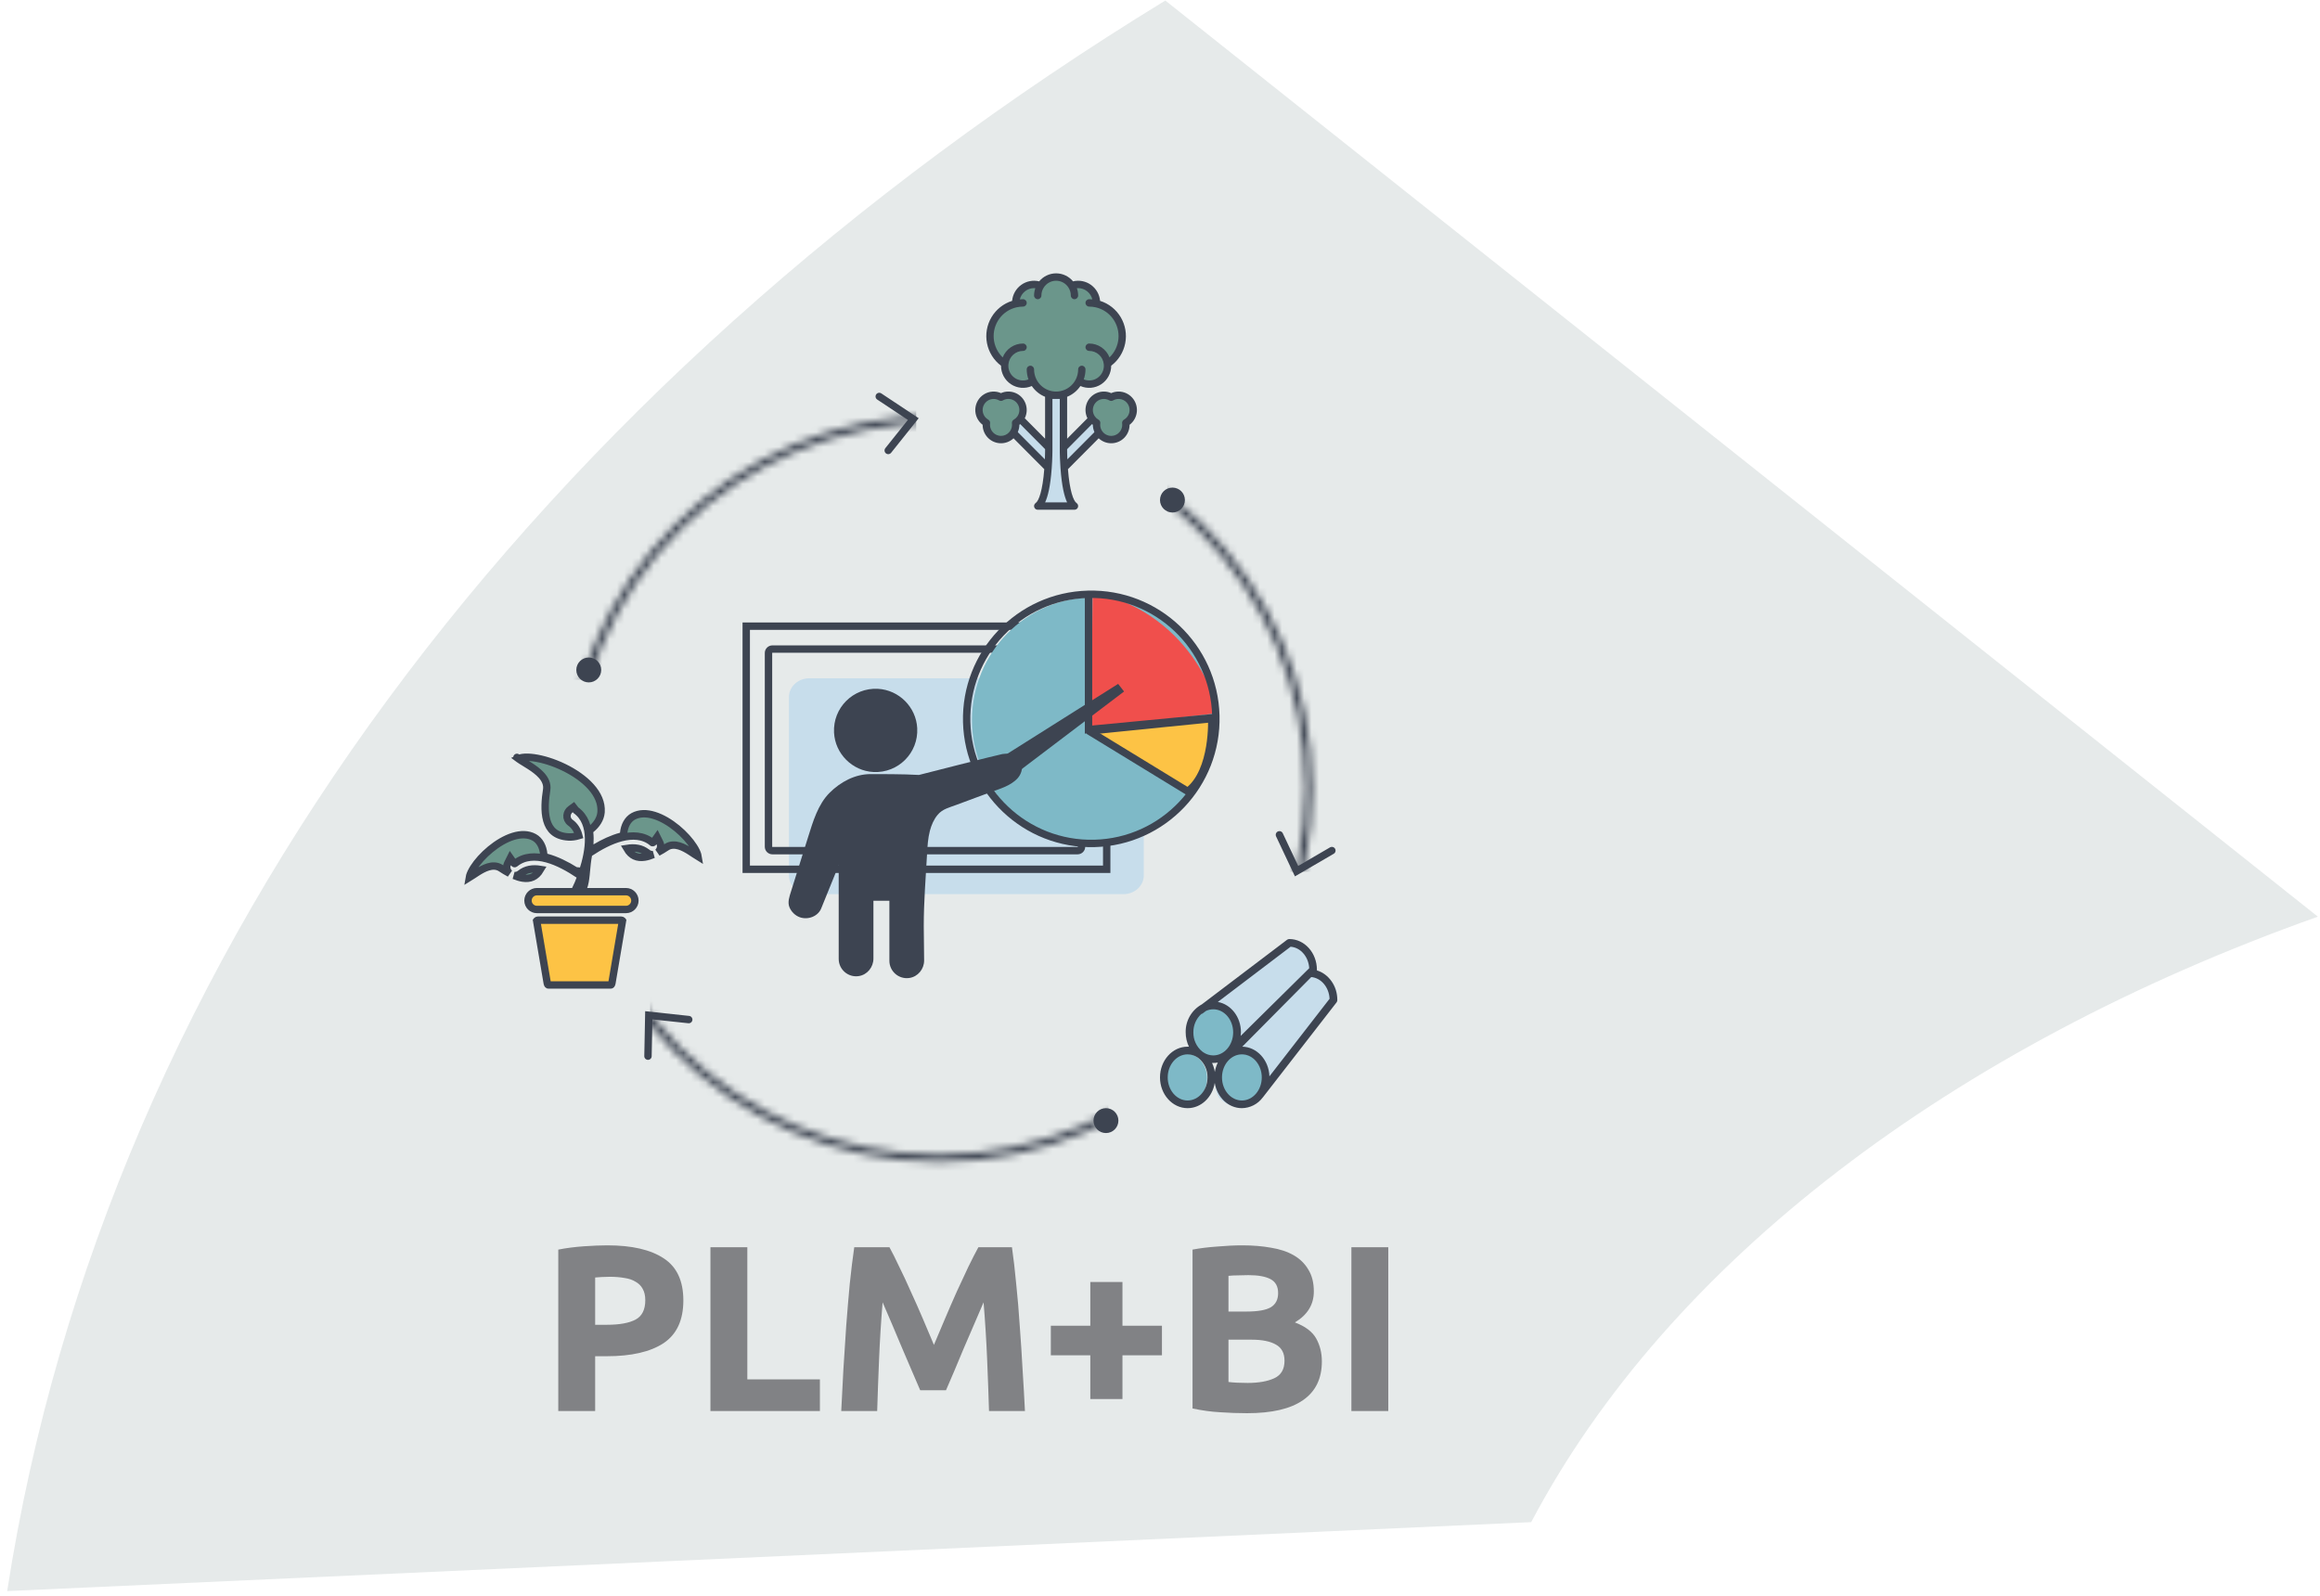 <svg width="314" height="216" viewBox="0 0 314 216" fill="none" xmlns="http://www.w3.org/2000/svg">
<path fill-rule="evenodd" clip-rule="evenodd" d="M0.972 215.366L207.241 206.034C225.789 170.869 264.166 141.677 313.712 124.079L157.719 0.071C72.746 52.05 14.434 128.452 0.972 215.366Z" fill="#E6EAEA"/>
<mask id="mask0_1717_19824" style="mask-type:alpha" maskUnits="userSpaceOnUse" x="76" y="56" width="102" height="102">
<path d="M177.131 106.736C177.131 134.37 154.729 156.772 127.095 156.772C99.461 156.772 77.06 134.37 77.06 106.736C77.06 79.102 99.461 56.7 127.095 56.7C154.729 56.7 177.131 79.102 177.131 106.736Z" stroke="#3D4451"/>
</mask>
<g mask="url(#mask0_1717_19824)">
<rect x="158" y="63" width="24" height="55" fill="#3D4451"/>
<rect x="88" y="132" width="62" height="34" fill="#3D4451"/>
<rect x="72" y="50" width="52" height="42" fill="#3D4451"/>
</g>
<path d="M120.217 60.975L123.608 56.724L119 53.664" stroke="#3D4451" stroke-miterlimit="10" stroke-linecap="round"/>
<path d="M173.163 113L175.483 117.918L180.262 115.132" stroke="#3D4451" stroke-miterlimit="10" stroke-linecap="round"/>
<path d="M93.217 138.009L87.81 137.429L87.701 142.96" stroke="#3D4451" stroke-miterlimit="10" stroke-linecap="round"/>
<ellipse cx="1.685" cy="1.685" rx="1.685" ry="1.685" transform="matrix(1 0 0 -1 157 69.369)" fill="#3D4451"/>
<ellipse cx="1.685" cy="1.685" rx="1.685" ry="1.685" transform="matrix(1 0 0 -1 78 92.369)" fill="#3D4451"/>
<ellipse cx="1.685" cy="1.685" rx="1.685" ry="1.685" transform="matrix(1 0 0 -1 148 153.369)" fill="#3D4451"/>
<path d="M177.424 132.053C178.033 131.857 178.924 131.684 180.096 132.78C181.268 133.876 180.939 135.388 180.611 135.745C180.283 136.103 171.236 147.561 171.236 147.561C171.236 147.561 169.924 149.407 168.236 149.776C166.549 150.145 165.096 148.708 165.096 148.708C165.096 148.708 164.111 147.561 164.674 145.53C165.236 143.499 165.986 142.945 165.986 142.945C165.986 142.945 176.814 132.249 177.424 132.053Z" fill="#C7DDEB"/>
<path d="M174.947 127.665C175.538 127.552 176.386 127.495 177.34 128.664C178.293 129.832 177.801 131.213 177.452 131.511C177.104 131.808 167.287 141.503 167.287 141.503C167.287 141.503 165.841 143.082 164.228 143.229C162.615 143.377 161.443 141.854 161.443 141.854C161.443 141.854 160.67 140.66 161.443 138.819C162.216 136.977 162.981 136.546 162.981 136.546C162.981 136.546 174.357 127.777 174.947 127.665Z" fill="#C7DDEB"/>
<ellipse cx="160.562" cy="145.939" rx="2.812" ry="3.323" fill="#7EB9C7"/>
<ellipse cx="167.875" cy="145.939" rx="3" ry="3.323" fill="#7EB9C7"/>
<ellipse cx="164.125" cy="139.661" rx="3" ry="3.323" fill="#7EB9C7"/>
<path d="M178.237 131.353C178.24 131.325 178.24 131.298 178.237 131.27C178.237 128.975 176.562 127.108 174.501 127.108C174.387 127.108 174.277 127.145 174.186 127.214L162.658 135.952C161.984 136.323 161.425 136.871 161.04 137.535C160.656 138.2 160.46 138.957 160.475 139.725C160.473 140.399 160.623 141.066 160.913 141.676H160.73C158.675 141.676 157 143.543 157 145.838C157 148.132 158.675 150 160.736 150C162.562 150 164.093 148.52 164.409 146.577C164.724 148.52 166.248 150 168.082 150C169.199 149.983 170.244 149.447 170.907 148.551L170.928 148.53L180.89 135.692C180.963 135.599 181.001 135.485 181 135.367C181 133.447 179.826 131.832 178.237 131.353L178.237 131.353ZM174.676 128.148C176.022 128.245 177.105 129.496 177.196 131.054L167.917 140.219C167.939 140.055 167.953 139.89 167.956 139.725C167.956 137.643 166.595 135.942 164.826 135.622L174.676 128.148ZM161.518 139.725C161.506 138.787 161.895 137.888 162.588 137.253C162.663 137.239 162.733 137.207 162.794 137.16L163.222 136.837V136.837C163.531 136.693 163.869 136.617 164.21 136.616C165.695 136.616 166.902 138.016 166.902 139.738C166.902 141.46 165.695 142.859 164.21 142.859C163.735 142.857 163.271 142.714 162.877 142.448C162.815 142.399 162.752 142.352 162.684 142.308V142.308C161.924 141.667 161.496 140.717 161.518 139.725L161.518 139.725ZM164.826 143.827C164.628 144.229 164.492 144.657 164.422 145.099C164.355 144.675 164.226 144.264 164.041 143.876H164.223C164.425 143.879 164.627 143.862 164.826 143.827L164.826 143.827ZM160.736 148.96C159.251 148.96 158.043 147.56 158.043 145.838C158.043 144.116 159.251 142.716 160.736 142.716C161.211 142.719 161.675 142.862 162.069 143.127C162.131 143.177 162.194 143.224 162.262 143.268V143.268C163.018 143.906 163.446 144.85 163.428 145.838C163.428 147.56 162.217 148.96 160.736 148.96L160.736 148.96ZM168.082 148.96C166.597 148.96 165.39 147.56 165.39 145.838C165.39 144.116 166.597 142.716 168.082 142.716C169.566 142.716 170.774 144.116 170.774 145.838C170.774 147.56 169.566 148.96 168.082 148.96ZM171.81 145.692C171.742 143.497 170.127 141.71 168.134 141.676L177.473 132.253C178.811 132.373 179.878 133.632 179.951 135.193L171.81 145.692Z" fill="#3D4451"/>
<path d="M140.49 38.633C138.661 38.11 137.66 39.939 137.388 40.918C131.673 44.347 134.612 47.776 136.082 48.755C135.755 52.184 138.041 51.857 139.837 51.531C142.286 55.286 145.551 52.184 146.531 51.857C150.123 52.347 149.959 49.408 150.449 48.755C154.204 43.694 149.47 41.408 148.327 40.755C148 38.796 146.204 38.633 144.898 38.633C142.939 36.837 141.306 38.143 140.49 38.633Z" fill="#6B968B"/>
<path d="M133.306 57.082C132 55.645 132.762 54.524 133.306 54.143C133.306 53.327 134.123 53.816 135.755 53.816C139.412 53.555 138.476 55.884 137.551 57.082C137.497 57.299 137.323 57.963 137.061 58.878C134.612 60.347 133.959 58.714 133.306 57.082Z" fill="#6B968B"/>
<path d="M148.394 57.064C147.088 55.627 147.85 54.506 148.394 54.125C148.394 53.309 149.21 53.799 150.843 53.799C154.5 53.538 153.564 55.867 152.639 57.064C152.585 57.282 152.41 57.946 152.149 58.86C149.7 60.329 149.047 58.697 148.394 57.064Z" fill="#6B968B"/>
<path d="M141.959 60.183V53.816L144.082 53.489L144.245 60.183L147.673 56.918L148.49 57.245V58.714L144.245 62.959V66.224L145.224 68.347H140.816L141.469 66.224V62.959L137.388 58.714L137.551 57.734L138.204 56.918L141.959 60.183Z" fill="#C7DDEB"/>
<path d="M151.392 53C151.049 53.001 150.711 53.072 150.397 53.211C149.77 52.934 149.057 52.929 148.427 53.199C147.796 53.469 147.305 53.988 147.069 54.635C146.833 55.282 146.873 55.998 147.18 56.613L144.431 59.382V53.708C145.16 53.413 145.786 52.906 146.227 52.252C147.149 52.654 148.21 52.563 149.051 52.008C149.891 51.454 150.397 50.511 150.397 49.5V49.499C151.379 48.758 152.053 47.679 152.291 46.469C152.53 45.258 152.314 44.002 151.687 42.942C151.059 41.882 150.064 41.092 148.893 40.724C148.814 39.858 148.365 39.069 147.662 38.562C146.959 38.055 146.072 37.88 145.231 38.083C144.665 37.397 143.825 37 142.939 37C142.053 37 141.213 37.397 140.647 38.083C139.806 37.88 138.918 38.055 138.215 38.562C137.512 39.069 137.063 39.858 136.985 40.724C135.813 41.092 134.818 41.882 134.191 42.942C133.563 44.002 133.348 45.258 133.586 46.469C133.824 47.679 134.499 48.758 135.48 49.499V49.5C135.48 50.511 135.986 51.454 136.827 52.008C137.667 52.563 138.729 52.654 139.651 52.252C140.092 52.906 140.717 53.413 141.447 53.708V59.382L138.697 56.613C139.004 55.997 139.044 55.281 138.808 54.635C138.572 53.988 138.081 53.469 137.451 53.199C136.82 52.929 136.107 52.934 135.48 53.211C134.73 52.88 133.865 52.943 133.169 53.38C132.474 53.815 132.037 54.569 132.002 55.392C131.967 56.215 132.338 57.003 132.994 57.498V57.5C132.994 58.153 133.248 58.78 133.702 59.248C134.156 59.715 134.774 59.985 135.423 59.999C136.073 60.014 136.702 59.773 137.177 59.327L141.336 63.505C141.107 66.451 140.591 67.805 140.176 68.084V68.084C139.994 68.207 139.913 68.434 139.977 68.645C140.04 68.856 140.233 69 140.453 69H145.425C145.644 69 145.837 68.856 145.9 68.645C145.964 68.435 145.883 68.207 145.701 68.084C145.286 67.806 144.77 66.451 144.542 63.505L148.701 59.327V59.327C149.175 59.773 149.805 60.014 150.454 59.999C151.104 59.985 151.721 59.715 152.175 59.248C152.629 58.78 152.883 58.153 152.883 57.5V57.498C153.443 57.075 153.8 56.435 153.866 55.734C153.933 55.033 153.702 54.337 153.23 53.817C152.759 53.296 152.092 53 151.391 53L151.392 53ZM140.279 51.359L140.278 51.357L140.278 51.356V51.356C140.065 50.936 139.954 50.471 139.955 50C139.955 49.724 139.733 49.5 139.458 49.5C139.184 49.5 138.961 49.724 138.961 50C138.961 50.461 139.041 50.919 139.197 51.353C138.585 51.604 137.89 51.531 137.343 51.158C136.796 50.786 136.471 50.164 136.475 49.5C136.475 49.438 136.478 49.376 136.486 49.313C136.486 49.31 136.485 49.308 136.486 49.305L136.487 49.299C136.535 48.806 136.763 48.348 137.129 48.015C137.495 47.682 137.971 47.498 138.464 47.5C138.738 47.5 138.961 47.276 138.961 47C138.961 46.724 138.738 46.5 138.464 46.5C137.871 46.499 137.291 46.678 136.801 47.012C136.31 47.347 135.93 47.822 135.711 48.376C135.016 47.707 134.586 46.808 134.501 45.844C134.416 44.881 134.682 43.92 135.249 43.138C135.816 42.357 136.646 41.81 137.584 41.598H137.584C137.873 41.534 138.168 41.501 138.464 41.5C138.738 41.5 138.961 41.276 138.961 41C138.961 40.724 138.738 40.5 138.464 40.5C138.321 40.5 138.175 40.511 138.03 40.524C138.135 40.09 138.382 39.705 138.731 39.428C139.08 39.152 139.511 39.001 139.955 39C140.013 39 140.07 39.011 140.127 39.016C140.015 39.332 139.957 39.664 139.955 40C139.955 40.276 140.178 40.5 140.453 40.5C140.727 40.5 140.95 40.276 140.95 40C140.948 39.623 141.055 39.254 141.257 38.938L141.258 38.935L141.261 38.931C141.624 38.352 142.258 38 142.939 38C143.62 38 144.253 38.352 144.616 38.931L144.619 38.935L144.62 38.938C144.823 39.255 144.93 39.623 144.928 40C144.928 40.276 145.15 40.5 145.425 40.5C145.699 40.5 145.922 40.276 145.922 40C145.921 39.664 145.862 39.332 145.75 39.016C145.808 39.011 145.864 39 145.922 39C146.365 39.002 146.795 39.153 147.143 39.429C147.49 39.705 147.736 40.091 147.84 40.524C147.697 40.511 147.554 40.5 147.414 40.5C147.139 40.5 146.916 40.724 146.916 41C146.916 41.276 147.139 41.5 147.414 41.5C147.709 41.501 148.004 41.534 148.293 41.597H148.293C149.231 41.81 150.061 42.357 150.628 43.138C151.195 43.919 151.461 44.881 151.376 45.844C151.291 46.807 150.861 47.707 150.167 48.376C149.947 47.821 149.568 47.347 149.077 47.012C148.586 46.678 148.007 46.499 147.414 46.5C147.139 46.5 146.916 46.724 146.916 47C146.916 47.276 147.139 47.5 147.414 47.5C147.907 47.498 148.383 47.682 148.749 48.015C149.114 48.348 149.343 48.806 149.39 49.299L149.392 49.305C149.392 49.308 149.391 49.31 149.392 49.313C149.399 49.376 149.403 49.438 149.403 49.5C149.407 50.164 149.081 50.786 148.534 51.158C147.987 51.531 147.292 51.604 146.681 51.353C146.836 50.919 146.916 50.461 146.916 50C146.916 49.724 146.694 49.5 146.419 49.5C146.145 49.5 145.922 49.724 145.922 50C145.923 50.471 145.813 50.936 145.6 51.356L145.599 51.357L145.598 51.359V51.359C145.264 52.02 144.698 52.534 144.009 52.8C143.32 53.066 142.557 53.066 141.869 52.8C141.18 52.534 140.614 52.02 140.279 51.359L140.279 51.359ZM135.48 59C135.085 59 134.706 58.841 134.426 58.56C134.147 58.279 133.989 57.898 133.989 57.5C133.988 57.443 133.992 57.385 134.001 57.328C134.038 57.118 133.939 56.908 133.754 56.804C133.407 56.608 133.153 56.282 133.047 55.897C132.941 55.512 132.992 55.101 133.189 54.754C133.386 54.407 133.713 54.154 134.097 54.05C134.48 53.947 134.889 54.002 135.232 54.203C135.386 54.292 135.575 54.292 135.729 54.203C136.127 53.97 136.611 53.935 137.039 54.111C137.466 54.285 137.789 54.65 137.912 55.097C138.036 55.544 137.946 56.023 137.67 56.395C137.547 56.562 137.39 56.701 137.209 56.802C137.023 56.906 136.923 57.117 136.96 57.328C136.969 57.385 136.973 57.443 136.972 57.5C136.971 57.898 136.814 58.278 136.534 58.559C136.254 58.841 135.876 58.999 135.48 59L135.48 59ZM137.777 58.44C137.825 58.322 137.863 58.2 137.893 58.077C137.903 58.036 137.912 57.996 137.92 57.955V57.955C137.949 57.805 137.965 57.653 137.966 57.5V57.498C138.005 57.469 138.043 57.438 138.08 57.407L141.447 60.797V61.057C141.447 61.119 141.445 61.231 141.442 61.383L141.442 61.404C141.438 61.562 141.433 61.762 141.424 61.992L141.423 62.028C141.421 62.074 141.419 62.125 141.417 62.173L137.759 58.498C137.767 58.479 137.769 58.459 137.777 58.44L137.777 58.44ZM141.451 68C141.799 67.256 142.166 65.899 142.346 63.352C142.441 62.053 142.441 61.043 142.441 61V54H143.436V61C143.436 61.011 143.436 61.082 143.437 61.203C143.442 61.566 143.461 62.378 143.532 63.352V63.352C143.712 65.899 144.078 67.257 144.427 68L141.451 68ZM144.461 62.173C144.459 62.124 144.456 62.072 144.455 62.025L144.453 61.993C144.445 61.762 144.439 61.562 144.436 61.403L144.435 61.383C144.432 61.23 144.431 61.118 144.431 61.057V61.036L144.43 61V60.797L147.797 57.407C147.834 57.438 147.872 57.469 147.911 57.498V57.5C147.912 57.653 147.928 57.805 147.958 57.955C147.965 57.996 147.975 58.036 147.984 58.076V58.076C148.014 58.201 148.053 58.323 148.101 58.442C148.108 58.46 148.111 58.48 148.119 58.498L144.461 62.173ZM152.124 56.804C151.939 56.908 151.839 57.118 151.876 57.328C151.885 57.385 151.89 57.442 151.889 57.5C151.889 58.036 151.604 58.531 151.143 58.799C150.681 59.067 150.113 59.067 149.651 58.799C149.19 58.531 148.905 58.036 148.905 57.5C148.904 57.442 148.908 57.385 148.917 57.328C148.955 57.117 148.854 56.906 148.668 56.802C148.485 56.7 148.326 56.559 148.203 56.388C148.012 56.132 147.91 55.82 147.911 55.5C147.91 55.147 148.034 54.805 148.259 54.535C148.485 54.264 148.798 54.083 149.144 54.022C149.489 53.962 149.846 54.026 150.149 54.203C150.302 54.292 150.491 54.292 150.645 54.203C150.988 54.002 151.397 53.947 151.781 54.05C152.164 54.154 152.491 54.407 152.688 54.754C152.885 55.1 152.937 55.512 152.831 55.897C152.725 56.282 152.47 56.608 152.124 56.804H152.124Z" fill="#3D4451"/>
<path d="M72.788 124.553H84.096C84.117 124.553 84.142 124.557 84.169 124.568C84.196 124.579 84.219 124.594 84.234 124.609C84.243 124.618 84.249 124.625 84.252 124.629L82.815 133.093C82.815 133.093 82.815 133.093 82.815 133.093C82.798 133.191 82.76 133.258 82.728 133.293C82.703 133.32 82.684 133.326 82.658 133.326H74.226C74.199 133.326 74.18 133.32 74.155 133.293C74.123 133.258 74.086 133.191 74.069 133.093L72.632 124.629C72.635 124.625 72.64 124.618 72.65 124.609C72.665 124.594 72.688 124.579 72.715 124.568C72.742 124.557 72.767 124.553 72.788 124.553ZM84.253 124.619L84.253 124.619L84.253 124.619Z" fill="#FDC345" stroke="#3D4451"/>
<path d="M71.462 121.901C71.462 121.235 72.002 120.695 72.668 120.695H84.725C85.39 120.695 85.93 121.235 85.93 121.901C85.93 122.567 85.39 123.106 84.725 123.106H72.668C72.002 123.106 71.462 122.567 71.462 121.901Z" fill="#FDC345" stroke="#3D4451"/>
<path d="M79.987 112.249L79.77 112.422L79.801 112.697C79.857 113.196 79.862 113.721 79.826 114.263L79.762 115.209L80.579 114.727C81.687 114.072 82.876 113.509 84.041 113.202L84.379 113.113L84.411 112.764C84.502 111.78 84.955 110.907 85.706 110.499L85.706 110.499C86.525 110.054 87.502 110.047 88.552 110.372C89.602 110.697 90.679 111.344 91.633 112.13C92.587 112.916 93.391 113.819 93.906 114.631C94.164 115.037 94.339 115.406 94.43 115.713C94.456 115.8 94.473 115.878 94.484 115.948C94.337 115.858 94.178 115.751 93.996 115.628C93.833 115.518 93.653 115.397 93.448 115.266C92.997 114.977 92.466 114.669 91.93 114.507C91.39 114.343 90.765 114.304 90.211 114.672L90.211 114.672C89.852 114.909 89.452 115.158 89.033 115.378C89.351 115.085 89.552 114.562 89.304 114.063L88.931 113.313L88.448 113.997C88.418 114.04 88.38 114.059 88.36 114.063C88.352 114.065 88.346 114.065 88.338 114.063C88.331 114.061 88.311 114.055 88.281 114.03L88.28 114.03C87.066 113.044 85.549 113.005 84.085 113.384C82.623 113.762 81.129 114.575 79.847 115.426L79.67 115.543L79.632 115.751C79.486 116.537 79.421 117.25 79.363 117.881C79.345 118.07 79.329 118.251 79.311 118.425C79.244 119.071 79.16 119.625 78.973 120.146H78.013C78.159 119.84 78.309 119.499 78.508 118.965L78.645 118.597L78.319 118.376C77.027 117.503 75.504 116.653 74.01 116.248C72.517 115.843 70.96 115.862 69.719 116.869L69.719 116.869C69.689 116.894 69.67 116.9 69.662 116.902C69.654 116.904 69.648 116.904 69.639 116.902C69.619 116.898 69.582 116.879 69.552 116.836L69.068 116.153L68.696 116.902C68.448 117.402 68.65 117.924 68.967 118.217C68.548 117.997 68.148 117.749 67.789 117.511L67.789 117.511C67.235 117.144 66.61 117.183 66.07 117.346C65.534 117.508 65.003 117.816 64.552 118.105C64.347 118.236 64.167 118.358 64.004 118.467C63.822 118.59 63.663 118.698 63.516 118.787C63.527 118.718 63.544 118.639 63.57 118.552C63.661 118.245 63.836 117.877 64.094 117.47C64.609 116.658 65.414 115.755 66.367 114.969C67.321 114.183 68.398 113.536 69.448 113.211C70.498 112.886 71.475 112.893 72.294 113.338L72.294 113.338C73.045 113.746 73.498 114.618 73.588 115.604L73.621 115.952L73.959 116.041C75.292 116.392 76.654 117.079 77.887 117.849L77.888 117.861L77.909 117.863C77.968 117.9 78.027 117.937 78.085 117.975L78.142 117.886L78.86 117.955C79.327 116.517 79.694 114.908 79.66 113.442C79.626 111.972 79.186 110.567 77.952 109.673L77.951 109.672C77.932 109.658 77.92 109.645 77.911 109.634L77.612 109.246L77.218 109.537C76.957 109.729 76.772 110.035 76.742 110.373C76.709 110.735 76.857 111.103 77.204 111.354C77.79 111.778 78.153 112.376 78.341 113.109C77.87 113.251 77.397 113.314 76.957 113.29L76.957 113.29C76.016 113.238 75.373 112.965 74.925 112.584C74.473 112.2 74.178 111.672 74 111.043C73.638 109.764 73.789 108.177 73.988 106.912L73.988 106.912C74.109 106.14 73.764 105.485 73.309 104.97C72.856 104.457 72.24 104.019 71.677 103.657C71.427 103.497 71.197 103.356 70.986 103.227C70.691 103.047 70.437 102.892 70.229 102.743C70.202 102.723 70.177 102.705 70.154 102.688C70.29 102.626 70.47 102.572 70.705 102.538C71.118 102.479 71.642 102.488 72.247 102.57C73.457 102.736 74.921 103.186 76.325 103.868C77.73 104.55 79.045 105.449 79.979 106.493C80.912 107.536 81.435 108.687 81.352 109.898L81.347 109.975C81.262 110.849 80.747 111.645 79.987 112.249ZM87.586 115.42C87.856 115.639 88.152 115.705 88.423 115.668C88.035 115.833 87.639 115.959 87.253 116.019C86.752 116.097 86.293 116.058 85.888 115.869C85.522 115.699 85.16 115.387 84.841 114.843C85.909 114.667 86.846 114.819 87.585 115.42L87.586 115.42ZM70.415 118.258C71.154 117.658 72.091 117.506 73.159 117.683C72.84 118.226 72.478 118.538 72.112 118.708C71.707 118.897 71.248 118.936 70.747 118.858C70.361 118.798 69.965 118.672 69.577 118.507C69.848 118.544 70.144 118.478 70.415 118.258ZM63.53 119.164L63.53 119.164L63.53 119.164ZM69.965 102.517C69.964 102.516 69.964 102.516 69.965 102.517L69.965 102.517Z" fill="#6B968B" stroke="#3D4451"/>
<path d="M154.805 118.489C154.805 119.893 153.577 121.03 152.06 121.03H109.525C108.009 121.03 106.779 119.892 106.779 118.489V94.353C106.779 92.949 108.008 91.812 109.525 91.812H152.06C153.576 91.812 154.805 92.951 154.805 94.353V118.489Z" fill="#C7DDEB"/>
<path d="M146.378 114.619C146.378 114.907 146.139 115.142 145.844 115.142H104.545C104.251 115.142 104.012 114.909 104.012 114.619V88.381C104.012 88.092 104.251 87.857 104.545 87.857H145.844C146.139 87.857 146.378 88.091 146.378 88.381V114.619Z" stroke="#3D4451" stroke-miterlimit="10"/>
<path d="M149.787 84.757H101V117.663H149.787V84.757Z" stroke="#3D4451" stroke-miterlimit="10"/>
<path d="M147.902 114.086C156.929 114.086 164.246 106.65 164.246 97.477C164.246 88.304 156.929 80.868 147.902 80.868C138.876 80.868 131.559 88.304 131.559 97.477C131.559 106.65 138.876 114.086 147.902 114.086Z" fill="#7EB9C7"/>
<path d="M147.881 80.124L147.699 98.535L164.993 96.504C164.992 96.502 162.131 83.239 147.881 80.124Z" fill="#F04F4C"/>
<path d="M148.14 114.163C157.451 113.918 164.801 106.171 164.556 96.86C164.311 87.548 156.564 80.199 147.253 80.444C137.942 80.689 130.592 88.436 130.837 97.747C131.082 107.058 138.829 114.408 148.14 114.163Z" stroke="#3D4451" stroke-miterlimit="10"/>
<path d="M147.326 80.341V98.755L163.998 97.165C163.998 97.165 164.371 104.382 160.763 107.118L147.326 98.907" fill="#FDC345"/>
<path d="M147.326 80.341V98.755L163.998 97.165C163.998 97.165 164.371 104.382 160.763 107.118L147.326 98.907" stroke="#3D4451" stroke-miterlimit="10"/>
<path d="M147.666 98.915L164.531 97.222" stroke="#3D4451" stroke-miterlimit="10"/>
<path d="M118.221 104.498C121.565 104.665 124.311 101.919 124.142 98.573C123.997 95.71 121.669 93.382 118.806 93.237C115.459 93.068 112.711 95.818 112.883 99.164C113.029 102.028 115.358 104.354 118.221 104.498Z" fill="#3D4451"/>
<path d="M113.578 116.964L111.185 122.867C110.778 124.024 109.379 124.558 108.255 124.159C107.624 123.934 107.104 123.422 106.849 122.805C106.564 122.119 106.847 121.344 107.059 120.668C107.828 118.222 108.596 115.776 109.364 113.331C110.015 111.261 110.699 108.885 112.282 107.31C113.756 105.842 115.715 104.78 117.835 104.78C118.73 104.78 122.345 104.769 124.378 104.896C124.378 104.896 135.041 102.169 135.67 102.065C136.299 101.961 136.977 102.018 137.518 102.355C137.929 102.609 138.171 102.972 138.272 103.372C138.44 104.038 138.215 104.807 137.723 105.349C136.775 106.394 135.219 106.802 133.943 107.275C132.429 107.837 130.916 108.4 129.401 108.961C128.485 109.302 127.569 109.505 126.917 110.278C126.396 110.895 126.065 111.665 125.859 112.441C125.591 113.451 125.533 114.503 125.474 115.546C125.294 118.81 125.024 122.083 125.026 125.348C125.027 126.902 125.075 128.455 125.075 130.007C125.075 131.177 124.235 132.205 123.078 132.377C121.631 132.59 120.374 131.461 120.374 130.053V121.922H118.214V129.748C118.214 130.917 117.38 131.949 116.224 132.123C114.773 132.341 113.514 131.21 113.514 129.799V116.967" fill="#3D4451"/>
<path d="M137.739 104.513L152.137 93.599L151.333 92.57L136.129 102.161" fill="#3D4451"/>
<path d="M82.216 168.568C85.523 168.568 88.061 169.155 89.832 170.328C91.603 171.48 92.488 173.379 92.488 176.024C92.488 178.691 91.592 180.621 89.8 181.816C88.008 182.989 85.448 183.576 82.12 183.576H80.552V191H75.56V169.144C76.648 168.931 77.8 168.781 79.016 168.696C80.232 168.611 81.299 168.568 82.216 168.568ZM82.536 172.824C82.173 172.824 81.811 172.835 81.448 172.856C81.107 172.877 80.808 172.899 80.552 172.92V179.32H82.12C83.848 179.32 85.149 179.085 86.024 178.616C86.899 178.147 87.336 177.272 87.336 175.992C87.336 175.373 87.219 174.861 86.984 174.456C86.771 174.051 86.451 173.731 86.024 173.496C85.619 173.24 85.117 173.069 84.52 172.984C83.923 172.877 83.261 172.824 82.536 172.824ZM110.97 186.712V191H96.154V168.824H101.146V186.712H110.97ZM120.385 168.824C120.77 169.528 121.207 170.403 121.698 171.448C122.21 172.472 122.732 173.592 123.266 174.808C123.82 176.003 124.364 177.229 124.898 178.488C125.431 179.747 125.932 180.931 126.402 182.04C126.871 180.931 127.372 179.747 127.906 178.488C128.439 177.229 128.972 176.003 129.506 174.808C130.06 173.592 130.583 172.472 131.074 171.448C131.586 170.403 132.034 169.528 132.418 168.824H136.962C137.175 170.296 137.367 171.949 137.538 173.784C137.73 175.597 137.89 177.496 138.018 179.48C138.167 181.443 138.295 183.416 138.402 185.4C138.53 187.384 138.636 189.251 138.722 191H133.858C133.794 188.845 133.708 186.499 133.602 183.96C133.495 181.421 133.335 178.861 133.122 176.28C132.738 177.176 132.311 178.168 131.842 179.256C131.372 180.344 130.903 181.432 130.434 182.52C129.986 183.608 129.548 184.653 129.122 185.656C128.695 186.637 128.332 187.48 128.034 188.184H124.546C124.247 187.48 123.884 186.637 123.458 185.656C123.031 184.653 122.583 183.608 122.114 182.52C121.666 181.432 121.207 180.344 120.738 179.256C120.268 178.168 119.842 177.176 119.458 176.28C119.244 178.861 119.084 181.421 118.978 183.96C118.871 186.499 118.786 188.845 118.722 191H113.858C113.943 189.251 114.039 187.384 114.146 185.4C114.274 183.416 114.402 181.443 114.53 179.48C114.679 177.496 114.839 175.597 115.01 173.784C115.202 171.949 115.404 170.296 115.618 168.824H120.385ZM142.224 179.448H147.568V173.528H151.92V179.448H157.264V183.448H151.92V189.368H147.568V183.448H142.224V179.448ZM168.796 191.288C167.58 191.288 166.364 191.245 165.148 191.16C163.953 191.096 162.705 190.925 161.404 190.648V169.144C162.428 168.952 163.548 168.813 164.764 168.728C165.98 168.621 167.11 168.568 168.156 168.568C169.564 168.568 170.854 168.675 172.028 168.888C173.222 169.08 174.246 169.421 175.1 169.912C175.953 170.403 176.614 171.053 177.084 171.864C177.574 172.653 177.82 173.635 177.82 174.808C177.82 176.579 176.966 177.976 175.26 179C176.668 179.533 177.628 180.259 178.14 181.176C178.652 182.093 178.908 183.128 178.908 184.28C178.908 186.605 178.054 188.355 176.348 189.528C174.662 190.701 172.145 191.288 168.796 191.288ZM166.268 181.336V187.064C166.63 187.107 167.025 187.139 167.452 187.16C167.878 187.181 168.348 187.192 168.86 187.192C170.353 187.192 171.558 186.979 172.476 186.552C173.393 186.125 173.852 185.336 173.852 184.184C173.852 183.16 173.468 182.435 172.7 182.008C171.932 181.56 170.833 181.336 169.404 181.336H166.268ZM166.268 177.528H168.7C170.236 177.528 171.334 177.336 171.996 176.952C172.657 176.547 172.988 175.907 172.988 175.032C172.988 174.136 172.646 173.507 171.964 173.144C171.281 172.781 170.278 172.6 168.956 172.6C168.529 172.6 168.07 172.611 167.58 172.632C167.089 172.632 166.652 172.653 166.268 172.696V177.528ZM182.904 168.824H187.896V191H182.904V168.824Z" fill="#818285"/>
</svg>
